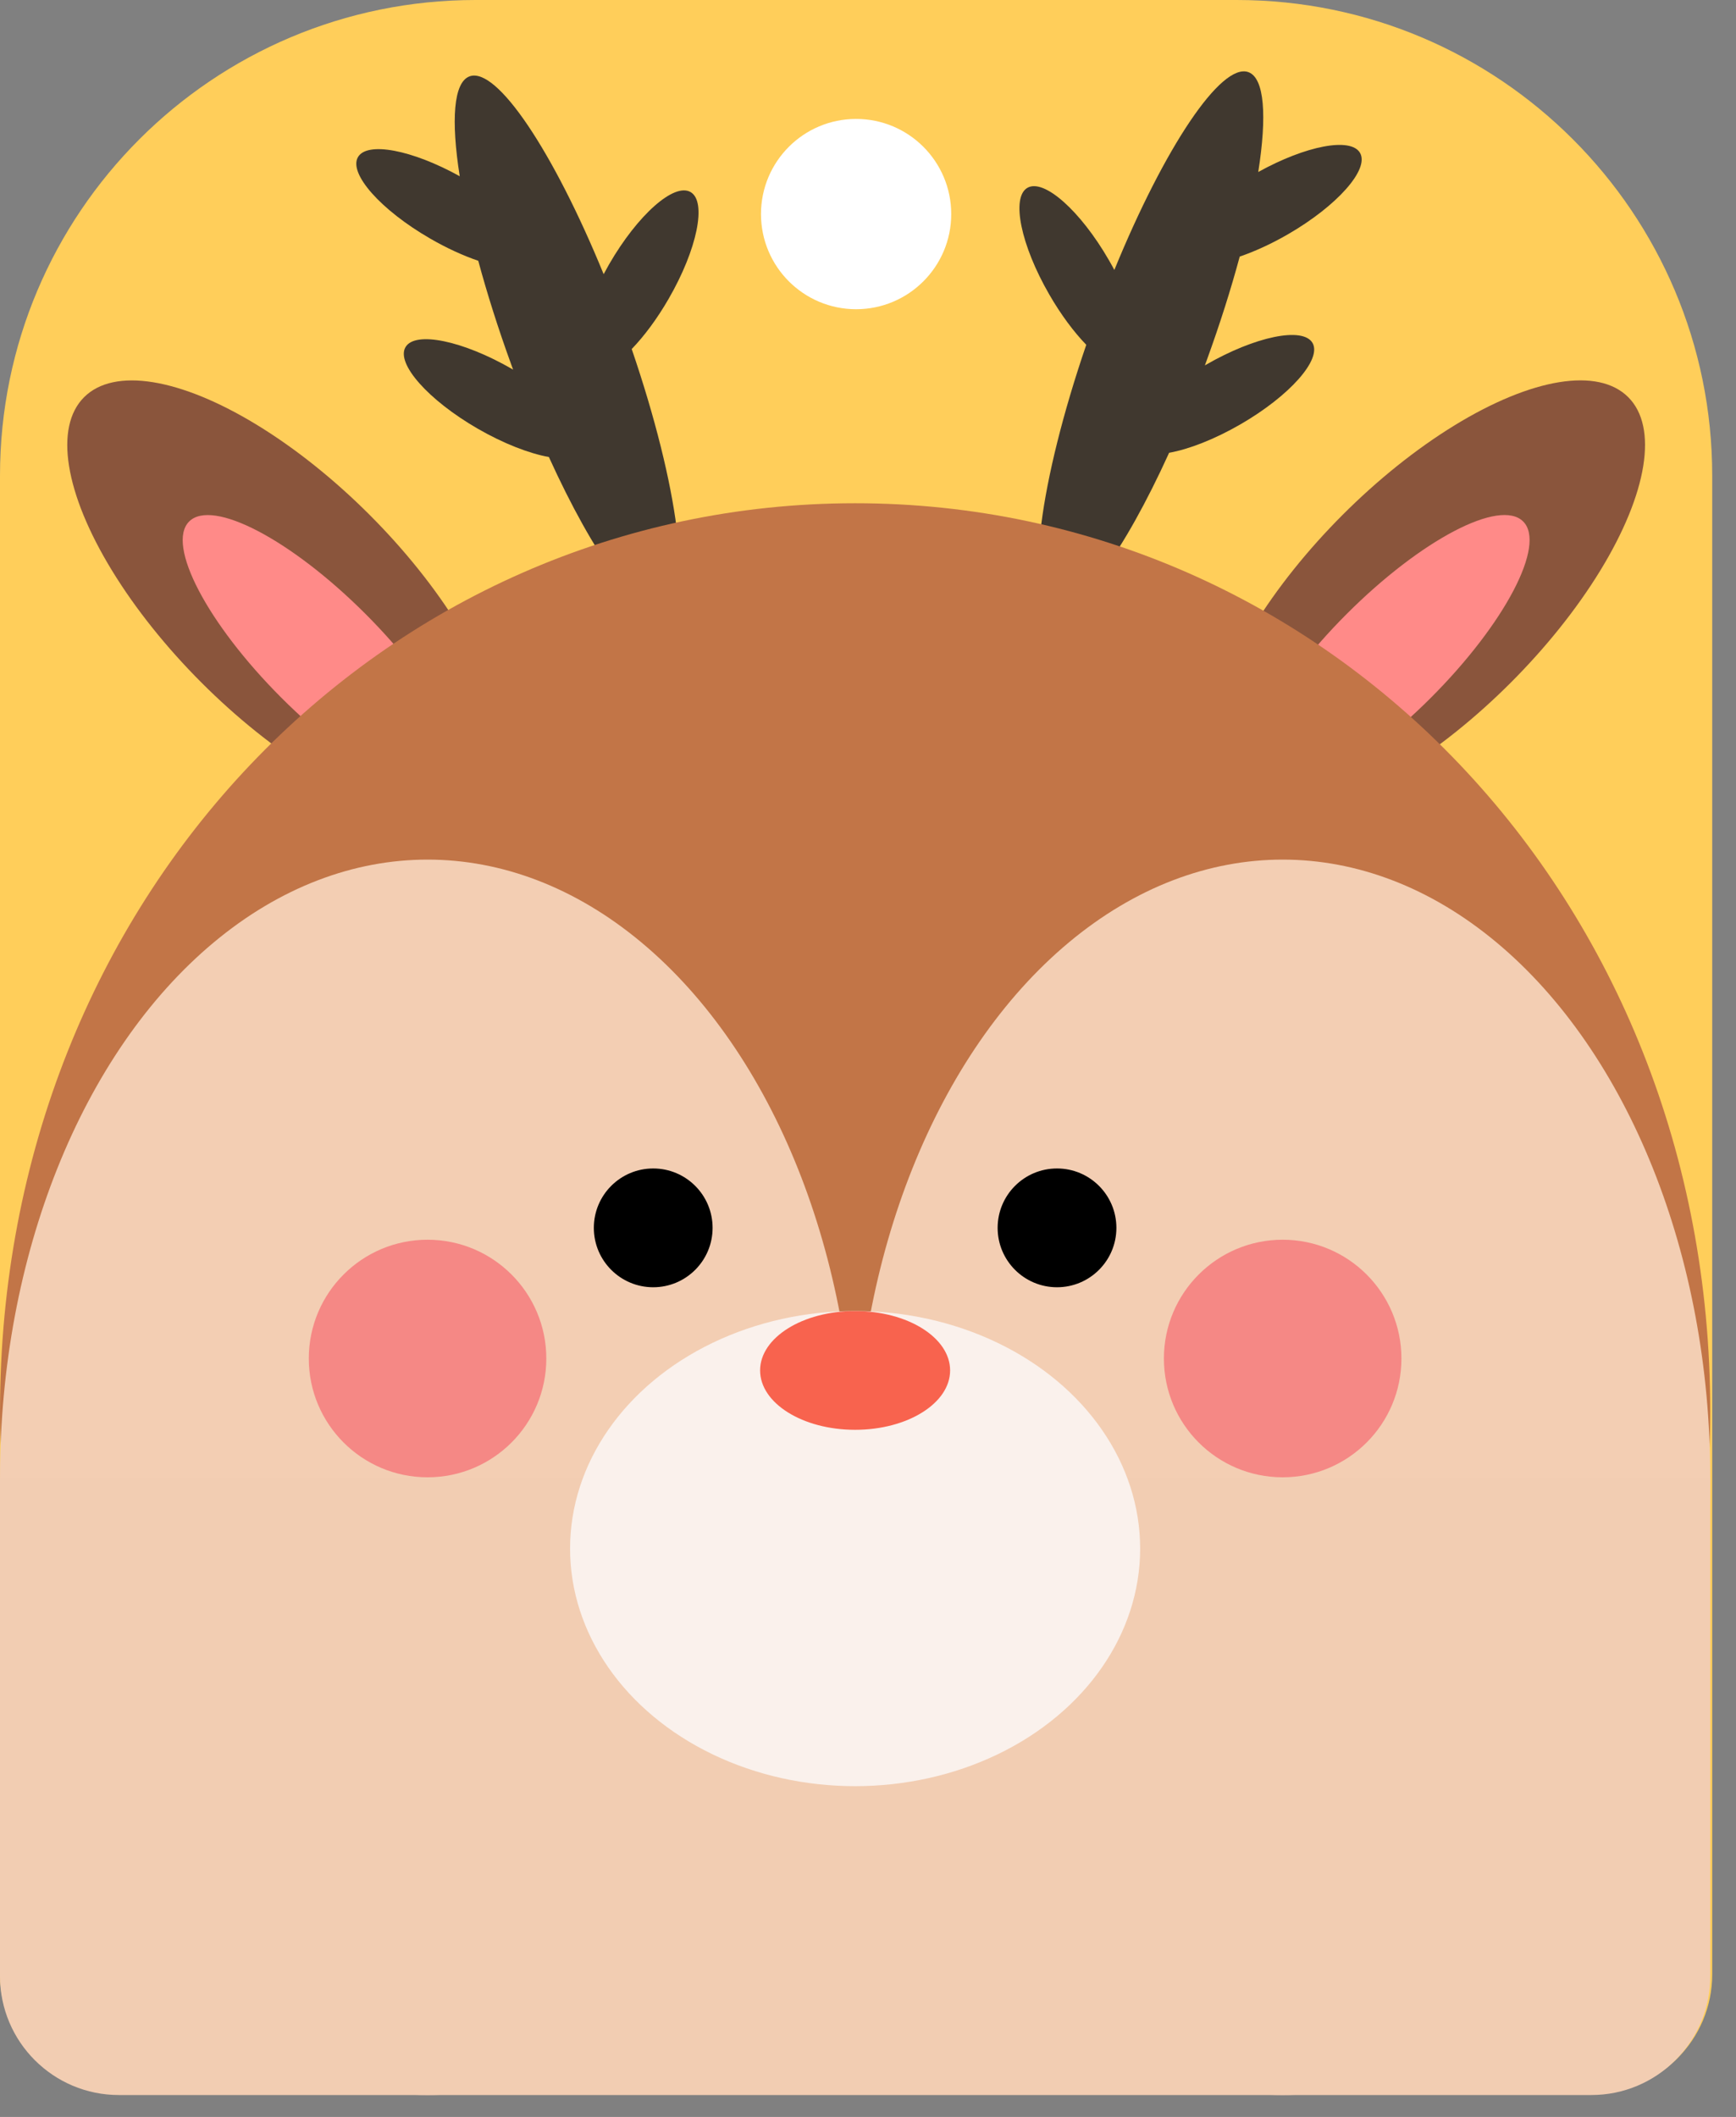 <svg width="73" height="89" viewBox="0 0 73 89" fill="none" xmlns="http://www.w3.org/2000/svg">
<rect x="0" y="0" width="73" height="89" fill="#808080" stroke="none"/>
<path d="M0 20C0 8.954 8.954 0 20 0H52C63.046 0 72 8.954 72 20V83C72 85.761 69.761 88 67 88H5C2.239 88 0 85.761 0 83V20Z" fill="#FFCE5A"/>
<circle cx="36" cy="9" r="3.5" fill="#FFCE5A"/>
<circle cx="36" cy="9" r="3.5" fill="white"/>
<circle cx="36" cy="9" r="3.5" stroke="white"/>
<path fill-rule="evenodd" clip-rule="evenodd" d="M50.743 15.15C51.297 13.628 51.763 12.153 52.131 10.787C52.757 10.573 53.451 10.258 54.152 9.854C56.23 8.654 57.59 7.12 57.19 6.428C56.804 5.759 54.913 6.122 52.91 7.231C53.282 4.876 53.173 3.279 52.496 3.033C51.35 2.616 48.962 6.211 46.859 11.349C46.786 11.212 46.709 11.073 46.629 10.935C45.43 8.857 43.896 7.497 43.204 7.896C42.512 8.296 42.923 10.304 44.123 12.382C44.612 13.23 45.157 13.958 45.678 14.496C43.704 20.264 43.075 25.114 44.297 25.559C45.305 25.926 47.272 23.192 49.162 19.036C49.992 18.887 51.063 18.474 52.154 17.844C54.232 16.645 55.592 15.111 55.193 14.419C54.793 13.727 52.785 14.138 50.707 15.338C50.693 15.346 50.68 15.354 50.666 15.362C50.692 15.291 50.718 15.221 50.743 15.15Z" fill="#40382F"/>
<path fill-rule="evenodd" clip-rule="evenodd" d="M21.499 15.328C20.945 13.805 20.48 12.33 20.111 10.964C19.485 10.751 18.792 10.436 18.091 10.031C16.013 8.831 14.652 7.298 15.052 6.606C15.438 5.937 17.329 6.299 19.332 7.409C18.96 5.053 19.07 3.457 19.746 3.21C20.892 2.793 23.281 6.388 25.384 11.527C25.457 11.389 25.533 11.251 25.613 11.112C26.813 9.035 28.346 7.674 29.038 8.074C29.73 8.473 29.319 10.482 28.119 12.559C27.63 13.407 27.085 14.135 26.564 14.674C28.539 20.442 29.167 25.292 27.945 25.737C26.938 26.103 24.97 23.37 23.081 19.214C22.251 19.064 21.179 18.651 20.088 18.022C18.011 16.822 16.65 15.289 17.05 14.597C17.449 13.904 19.458 14.316 21.535 15.515C21.549 15.523 21.563 15.531 21.577 15.539C21.551 15.469 21.525 15.398 21.499 15.328Z" fill="#40382F"/>
<ellipse cx="59.993" cy="25.173" rx="11.986" ry="4.994" transform="rotate(-45 59.993 25.173)" fill="#8A553C"/>
<ellipse cx="58.399" cy="27.574" rx="7.991" ry="2.497" transform="rotate(-45 58.399 27.574)" fill="#FF8A88"/>
<ellipse cx="11.986" cy="4.994" rx="11.986" ry="4.994" transform="matrix(-0.707 -0.707 -0.707 0.707 24.014 30.117)" fill="#8A553C"/>
<ellipse cx="7.991" cy="2.497" rx="7.991" ry="2.497" transform="matrix(-0.707 -0.707 -0.707 0.707 21.018 31.459)" fill="#FF8A88"/>
<path d="M71.917 59.331C71.917 80.934 57.815 76.769 37.956 76.769C18.097 76.769 0.001 80.934 0.001 59.331C0.001 37.727 16.1 21.157 35.959 21.157C55.818 21.157 71.917 37.727 71.917 59.331Z" fill="#C27547"/>
<ellipse cx="17.98" cy="62.109" rx="17.979" ry="25.97" fill="#F3CEB3"/>
<ellipse cx="53.938" cy="62.109" rx="17.979" ry="25.97" fill="#F3CEB3"/>
<ellipse cx="27.468" cy="51.621" rx="2.497" ry="2.497" fill="black"/>
<ellipse cx="44.448" cy="51.621" rx="2.497" ry="2.497" fill="black"/>
<circle cx="53.937" cy="57.114" r="4.994" fill="#F58885"/>
<ellipse cx="17.979" cy="57.114" rx="4.994" ry="4.994" fill="#F58885"/>
<path d="M0 62.109H71.916V83.078C71.916 85.84 69.677 88.078 66.916 88.078H5C2.239 88.078 0 85.84 0 83.078V62.109Z" fill="#F2CDB2"/>
<ellipse cx="35.958" cy="65.105" rx="11.986" ry="9.988" fill="#FAF1EC"/>
<ellipse cx="35.958" cy="57.614" rx="3.995" ry="2.497" fill="#F8634E"/>
</svg>
